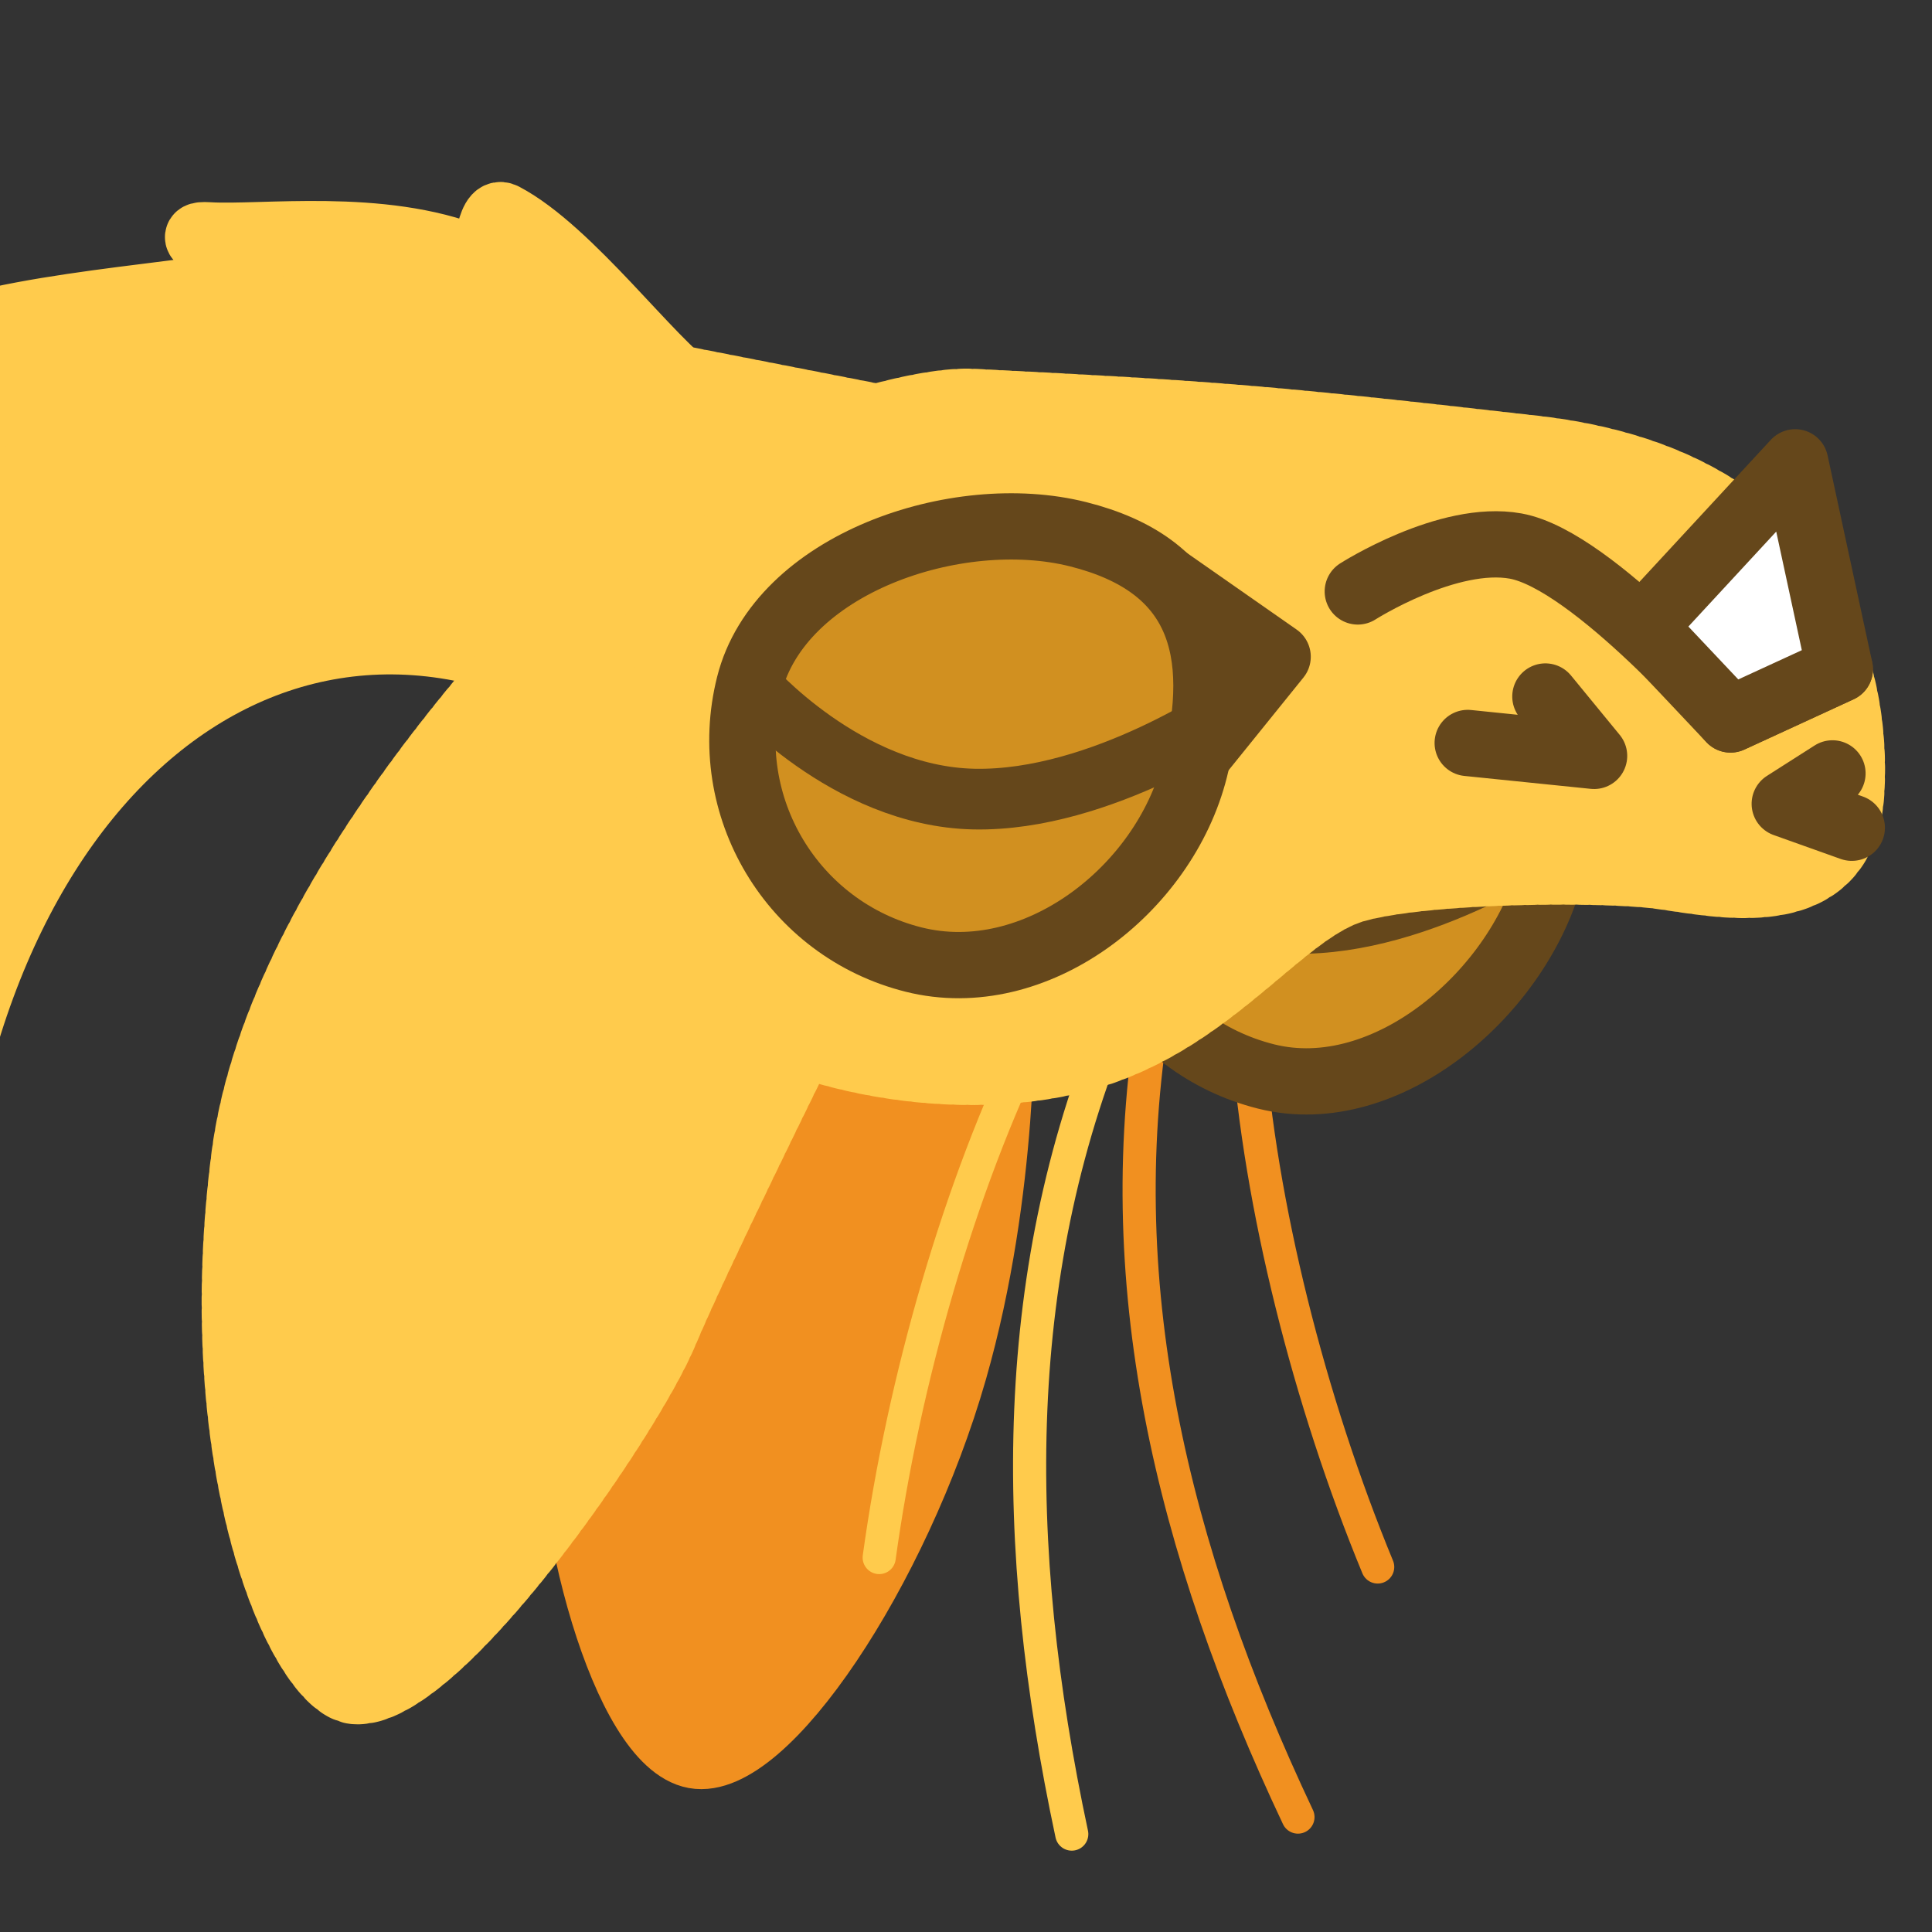 <?xml version="1.0" encoding="UTF-8" standalone="no"?>
<!-- Created with Inkscape (http://www.inkscape.org/) -->

<svg
   version="1.1"
   id="svg824"
   width="1706.667"
   height="1706.667"
   viewBox="0 0 1706.667 1706.667"
   sodipodi:docname="ying_look_back_happy.svg"
   inkscape:version="1.3.2 (091e20e, 2023-11-25, custom)"
   inkscape:export-filename="D:\Pictures\yingmotes\ying.png"
   inkscape:export-xdpi="72"
   inkscape:export-ydpi="72"
   xmlns:inkscape="http://www.inkscape.org/namespaces/inkscape"
   xmlns:sodipodi="http://sodipodi.sourceforge.net/DTD/sodipodi-0.dtd"
   xmlns="http://www.w3.org/2000/svg"
   xmlns:svg="http://www.w3.org/2000/svg">
  <rect x="0" y="0" width="1706.667" height="1706.667" fill="#333333" stroke="none"/>
  <defs
     id="defs828" />
  <sodipodi:namedview
     id="namedview826"
     pagecolor="#ffffff"
     bordercolor="#666666"
     borderopacity="1.0"
     inkscape:pageshadow="2"
     inkscape:pageopacity="0.0"
     inkscape:pagecheckerboard="0"
     showgrid="false"
     inkscape:zoom="0.16013482"
     inkscape:cx="1248.9476"
     inkscape:cy="352.82771"
     inkscape:window-width="1920"
     inkscape:window-height="1001"
     inkscape:window-x="-9"
     inkscape:window-y="-9"
     inkscape:window-maximized="1"
     inkscape:current-layer="g12988"
     inkscape:showpageshadow="2"
     inkscape:deskcolor="#d1d1d1" />
  <g
     id="layer1"
     inkscape:label="Ying"
     style="display:inline"
     inkscape:groupmode="layer">
    <path
       style="display:none;opacity:1;fill:#123456;fill-opacity:1;stroke:#123456;stroke-width:43.899;stroke-linecap:round;stroke-linejoin:round;stroke-opacity:1;paint-order:stroke fill markers;stop-color:#000000"
       d="m 516.159,410.375 c -122.494,71.884 -273.864,101.051 -319.261,286.982 82.487,77.751 49.221,154.595 55.297,231.747 -136.081,198.131 -86.505,435.275 -119.26,641.601 66.9,-76.544 128.325,1.993 239.143,-4.312 54,-3.072 127.051,-53.903 167.974,-49.15 96.966,11.261 92.782,56.822 109.601,74.648 C 813.098,1206.773 523.52,805.826 516.159,410.375 Z"
       id="path4238"
       inkscape:label="mane"
       sodipodi:nodetypes="ccccsscc"
       inkscape:transform-center-x="45.661346"
       inkscape:transform-center-y="436.5143" />
    <path
       style="display:inline;opacity:1;fill:#ffcb4c;fill-opacity:1;stroke:#ffcb4c;stroke-width:58.533;stroke-linecap:round;stroke-linejoin:round;stroke-miterlimit:4;stroke-dasharray:none;stroke-dashoffset:0;stroke-opacity:1;paint-order:fill markers stroke;stop-color:#000000"
       d="M 612.564,345.075 C 575.684,320.663 503.518,221.614 445.051,190.835 429.918,182.869 433.316,234.465 417.684,228.184 336.371,195.51 231.387,210.805 184.017,207.858 c -39.693,-2.469 66.307,34.518 28.54,42.405 -60.149,12.561 -239.206,22.452 -292.284,60.286 -18.398,13.114 85.482,43.322 68.15,59.374 -120.567,111.665 -213.976,293.798 -261.419,537.834 L -67.238,1175.383 C -63.56,715.514 223.071,455.421 516.001,612.331 Z"
       id="path3340"
       inkscape:label="neck"
       sodipodi:nodetypes="csssssscccc" />
    <g
       id="g12988"
       inkscape:label="head"
       transform="matrix(-0.887,-0.223,-0.223,0.887,1810.376,375.024)"
       style="display:inline">
      <path
         style="display:inline;fill:none;fill-opacity:1;stroke:#f19020;stroke-width:32;stroke-linecap:round;stroke-linejoin:round;stroke-miterlimit:4;stroke-dasharray:none;stroke-dashoffset:0;stroke-opacity:1;paint-order:fill markers stroke;stop-color:#000000"
         d="M 360.149,1228.312 C 462.806,1089.792 556.192,916.833 606.252,764.066"
         id="path6280-0-6"
         sodipodi:nodetypes="cc"
         inkscape:label="eyelash left small"
         inkscape:transform-center-x="100.48319"
         inkscape:transform-center-y="185.17877" />
      <path
         style="display:inline;fill:none;fill-opacity:1;stroke:#f19020;stroke-width:32;stroke-linecap:round;stroke-linejoin:round;stroke-miterlimit:4;stroke-dasharray:none;stroke-dashoffset:0;stroke-opacity:1;paint-order:fill markers stroke;stop-color:#000000"
         d="M 375.934,1481.357 C 556.753,1261.135 682.458,1023.004 701.282,750.142"
         id="path6280-3"
         sodipodi:nodetypes="cc"
         inkscape:label="eyelash left big"
         inkscape:transform-center-x="163.18961"
         inkscape:transform-center-y="321.67074" />
      <g
         id="g12997"
         inkscape:label="left eye"
         transform="matrix(1,0,0,-1,6.245,1625.29)"
         style="fill:#d19020;fill-opacity:1">
        <path
           id="path1915-9"
           style="display:inline;fill:#d19020;stroke:#65471b;stroke-width:64;stroke-linecap:round;stroke-linejoin:round;paint-order:fill markers stroke;stop-color:#000000;fill-opacity:1"
           inkscape:label="lefteye"
           d="m 792.618,1048.728 c 10e-6,120.717 -155.86,218.577 -276.577,218.577 -120.717,0 -160.577,-55.86 -160.577,-176.577 0,-120.717 97.86,-260.577 218.577,-260.577 120.717,0 218.577,97.86 218.577,218.577 z"
           sodipodi:nodetypes="sssss" />
      </g>
      <path
         style="display:inline;fill:none;fill-opacity:1;stroke:#65471b;stroke-width:58.607;stroke-linecap:round;stroke-linejoin:round;stroke-dashoffset:192;stroke-opacity:1;paint-order:fill markers stroke"
         d="m 827.049,591.039 c 0,0 -116.844,81.629 -237.258,54.061 C 469.378,617.533 365.42,497.963 365.42,497.963"
         id="path1-6" />
      <path
         style="opacity:1;fill:#f19020;fill-opacity:1;stroke:#f19020;stroke-width:64;stroke-linecap:round;stroke-miterlimit:4;stroke-dasharray:none;stroke-dashoffset:0;stroke-opacity:1;paint-order:fill markers stroke;stop-color:#000000"
         d="m 845.227,790.723 c 0,0 -47.97,170.623 -41.949,353.256 6.624,200.914 83.898,417.283 152.342,421.699 68.443,4.416 178.836,-192.083 207.538,-331.177 28.702,-139.095 -4.416,-445.985 -4.416,-445.985 z"
         id="path1640"
         inkscape:label="left ear"
         sodipodi:nodetypes="cssscc" />
      <path
         id="path1148"
         style="display:inline;opacity:1;fill:#ffcb4c;stroke:#ffcb4c;stroke-width:64;stroke-linecap:round;stroke-linejoin:round;stroke-miterlimit:4;stroke-dasharray:6.4, 6.4;stroke-dashoffset:0;stroke-opacity:1;paint-order:fill markers stroke;stop-color:#000000"
         inkscape:label="head"
         d="m 1305.299,471.731 c 0,0 -0.108,10.821 -0.951,28.418 -0.422,8.799 -1.026,19.291 -1.895,30.973 -0.869,11.681 -2,24.552 -3.473,38.105 -1.473,13.553 -3.289,27.788 -5.523,42.201 -2.235,14.413 -4.889,29.005 -8.043,43.268 -1.577,7.131 -3.279,14.182 -5.115,21.086 -1.836,6.904 -3.807,13.662 -5.922,20.213 -2.115,6.551 -4.373,12.892 -6.787,18.963 -2.414,6.071 -4.983,11.87 -7.715,17.334 -2.732,5.464 -5.935,10.786 -9.539,15.961 -3.604,5.175 -7.611,10.205 -11.949,15.084 -4.338,4.879 -9.007,9.609 -13.94,14.186 -4.932,4.576 -10.126,8.999 -15.514,13.266 -5.387,4.266 -10.967,8.375 -16.67,12.324 -5.703,3.949 -11.53,7.738 -17.41,11.363 -11.761,7.251 -23.737,13.847 -35.371,19.76 -11.634,5.913 -22.926,11.142 -33.32,15.66 -10.395,4.519 -19.891,8.326 -27.934,11.395 -16.085,6.137 -26.354,9.318 -26.354,9.318 -106.831,15.988 -232.175,-6.97 -312.625,-60.014 C 637.983,743.825 602.363,633.965 540.544,598.639 c -61.82,-35.325 -225.2,-77.273 -280.396,-83.897 -55.196,-6.623 -183.25,-6.625 -161.172,-123.641 22.078,-117.016 112.599,-282.605 377.541,-247.279 264.942,35.326 313.515,44.157 536.508,88.314 22.897,4.534 53.848,18.32 86.828,36.947 l 213.871,11.428 -92.926,75.256 c 5.358,4.84 10.6,9.718 15.633,14.637 l 142.076,2.375 -84.881,69.668 c 3.481,6.554 6.481,13.021 8.627,19.307 1.052,3.082 2.033,6.627 3.047,9.977 z" />
      <path
         style="display:none;fill:#123456;stroke:#123456;stroke-width:64;stroke-linecap:round;stroke-linejoin:round;-inkscape-stroke:none;paint-order:fill markers stroke;stop-color:#000000"
         d="M 798.222,841.128 C 500.187,736.172 341.691,1175.877 332.853,1217.747 c 123.702,-51.777 194.613,-199.469 319.243,-311.289 -47.495,138.304 -195.607,379.742 -72.559,621.133 0,0 36.695,-226.115 223.968,-283.116 165.412,-50.347 102.829,-40.018 102.829,-40.018 -0.476,45.681 107.054,245.414 209.659,357.664 0,0 86.643,-424.831 124.779,-521.742 38.136,-96.91 29.743,-167.615 29.743,-167.615 l -135.112,114.309 c 0.07,0.188 -39.145,-40.987 -337.181,-145.944 z"
         id="path1637"
         sodipodi:nodetypes="zcccsccsccz"
         inkscape:label="top hair"
         inkscape:transform-center-x="-207.19152"
         inkscape:transform-center-y="206.95576" />
      <path
         id="path13483"
         style="display:inline;opacity:1;fill:#ffcb4c;stroke:#ffcb4c;stroke-width:64;stroke-linecap:round;stroke-linejoin:round;stroke-miterlimit:4;stroke-dasharray:6.4, 6.4;stroke-dashoffset:0;stroke-opacity:1;paint-order:fill markers stroke;stop-color:#000000"
         inkscape:label="right ear"
         d="m 1289.264,1585.477 c -78.512,-12.381 -192.488,-318.745 -206.111,-408.007 -12.129,-79.473 -55.74,-281.611 -68.154,-338.904 0,0 10.639,-1.543 27.483,-5.1 8.422,-1.778 18.396,-4.06 29.367,-6.904 10.972,-2.844 22.94,-6.25 35.353,-10.279 12.413,-4.028 25.271,-8.679 38.017,-14.009 6.373,-2.665 12.719,-5.5 18.968,-8.513 6.249,-3.013 12.4,-6.202 18.386,-9.577 5.986,-3.375 11.806,-6.935 17.391,-10.687 5.585,-3.752 10.934,-7.697 15.979,-11.841 5.045,-4.144 9.786,-8.488 14.153,-13.039 4.367,-4.551 8.359,-9.308 11.909,-14.28 3.55,-4.972 6.991,-10.3 10.321,-15.921 3.33,-5.62 6.548,-11.533 9.658,-17.674 3.11,-6.141 6.109,-12.51 8.998,-19.044 2.889,-6.534 5.669,-13.233 8.337,-20.032 5.337,-13.597 10.232,-27.597 14.685,-41.487 4.452,-13.889 8.464,-27.668 12.03,-40.826 3.566,-13.158 6.688,-25.696 9.366,-37.099 2.678,-11.403 4.909,-21.674 6.696,-30.299 3.574,-17.251 5.366,-27.923 5.366,-27.923 77.372,131.186 217.068,403.745 191.038,625.746 -35.638,303.946 -178.325,483.725 -229.238,475.696 z"
         inkscape:transform-center-x="109.14096"
         inkscape:transform-center-y="352.80529" />
      <g
         id="g13003"
         inkscape:label="face"
         transform="matrix(1,0,0,-1,6.245,1625.29)">
        <path
           style="opacity:1;fill:none;fill-opacity:1;stroke:#65471b;stroke-width:64;stroke-linecap:round;stroke-linejoin:round;stroke-miterlimit:4;stroke-dasharray:none;stroke-dashoffset:0;stroke-opacity:1;paint-order:fill markers stroke;stop-color:#000000"
           d="m 83.898,1201.07 68.443,6.623 -37.533,39.741"
           id="path2163"
           inkscape:label="left nostril" />
        <path
           style="opacity:1;fill:none;fill-opacity:1;stroke:#65471b;stroke-width:64;stroke-linecap:round;stroke-linejoin:round;stroke-miterlimit:4;stroke-dasharray:none;stroke-dashoffset:0;stroke-opacity:1;paint-order:fill markers stroke;stop-color:#000000"
           d="m 401.828,1251.85 -59.612,-44.157 121.432,-17.663"
           id="path2198"
           inkscape:label="right nostril" />
        <path
           style="opacity:1;fill:none;fill-opacity:1;stroke:#65471b;stroke-width:64;stroke-linecap:round;stroke-linejoin:round;stroke-miterlimit:4;stroke-dasharray:none;stroke-dashoffset:0;stroke-opacity:1;paint-order:fill markers stroke;stop-color:#000000"
           d="m 132.471,1346.787 90.522,-72.859 c 0,0 165.996,116.917 242.054,111.846 66.235,-4.416 137.24,-79.699 137.24,-79.699"
           id="path2200"
           sodipodi:nodetypes="ccsc"
           inkscape:label="mouf" />
        <path
           style="opacity:1;fill:#ffffff;fill-opacity:1;stroke:#65471b;stroke-width:64;stroke-linecap:round;stroke-linejoin:round;stroke-miterlimit:4;stroke-dasharray:none;stroke-dashoffset:0;stroke-opacity:1;paint-order:fill markers stroke;stop-color:#000000"
           d="m 222.993,1530.039 -90.522,-183.251 90.522,-72.859 103.769,66.235 z"
           id="path2202"
           sodipodi:nodetypes="ccccc"
           inkscape:label="toof" />
      </g>
      <g
         id="g12993"
         inkscape:label="right eye"
         transform="matrix(1,0,0,-1,6.245,1625.29)"
         style="fill:#d19020;fill-opacity:1">
        <path
           style="opacity:1;fill:#d19020;fill-opacity:1;stroke:#65471b;stroke-width:64;stroke-linecap:round;stroke-linejoin:round;stroke-miterlimit:4;stroke-dasharray:none;stroke-dashoffset:0;stroke-opacity:1;paint-order:fill markers stroke;stop-color:#000000"
           d="m 661.976,1226.049 53.367,-115.501 86.531,168.711 z"
           id="path7852"
           inkscape:label="eyenub"
           sodipodi:nodetypes="cccc" />
        <path
           id="path1915"
           style="opacity:1;fill:#d19020;stroke:#65471b;stroke-width:64;stroke-linecap:round;stroke-linejoin:round;paint-order:fill markers stroke;stop-color:#000000;fill-opacity:1"
           inkscape:label="righteye"
           d="m 1150.289,1075.222 c 0,120.717 -151.86,218.577 -272.577,218.577 -120.717,0 -164.577,-71.86 -164.577,-192.577 -2e-5,-120.717 97.86,-244.577 218.577,-244.577 120.717,-2e-5 218.577,97.86 218.577,218.577 z"
           sodipodi:nodetypes="sssss" />
      </g>
      <path
         style="opacity:1;fill:none;fill-opacity:1;stroke:#ffcb4c;stroke-width:32;stroke-linecap:round;stroke-linejoin:round;stroke-miterlimit:4;stroke-dasharray:none;stroke-dashoffset:0;stroke-opacity:1;paint-order:fill markers stroke;stop-color:#000000"
         d="M 583.812,1550.561 C 709.414,1294.793 777.265,1034.208 733.124,764.283"
         id="path6280"
         sodipodi:nodetypes="cc"
         inkscape:label="eyelash right big"
         inkscape:transform-center-x="75.603329"
         inkscape:transform-center-y="356.55721" />
      <path
         style="display:inline;fill:none;fill-opacity:1;stroke:#ffcb4c;stroke-width:32;stroke-linecap:round;stroke-linejoin:round;stroke-miterlimit:4;stroke-dasharray:none;stroke-dashoffset:0;stroke-opacity:1;paint-order:fill markers stroke;stop-color:#000000"
         d="M 829.314,1336.861 C 848.153,1165.48 841.628,969.029 807.86,811.856"
         id="path6280-0"
         sodipodi:nodetypes="cc"
         inkscape:label="eyelash right small"
         inkscape:transform-center-x="-16.108796"
         inkscape:transform-center-y="225.10948" />
      <path
         style="fill:none;fill-opacity:1;stroke:#65471b;stroke-width:58.607;stroke-linecap:round;stroke-linejoin:round;stroke-dashoffset:192;paint-order:fill markers stroke;stroke-opacity:1"
         d="m 1156.534,550.068 c 0,0 -116.844,81.629 -237.258,54.061 C 798.862,576.562 694.904,456.992 694.904,456.992"
         id="path1" />
    </g>
  </g>
</svg>
